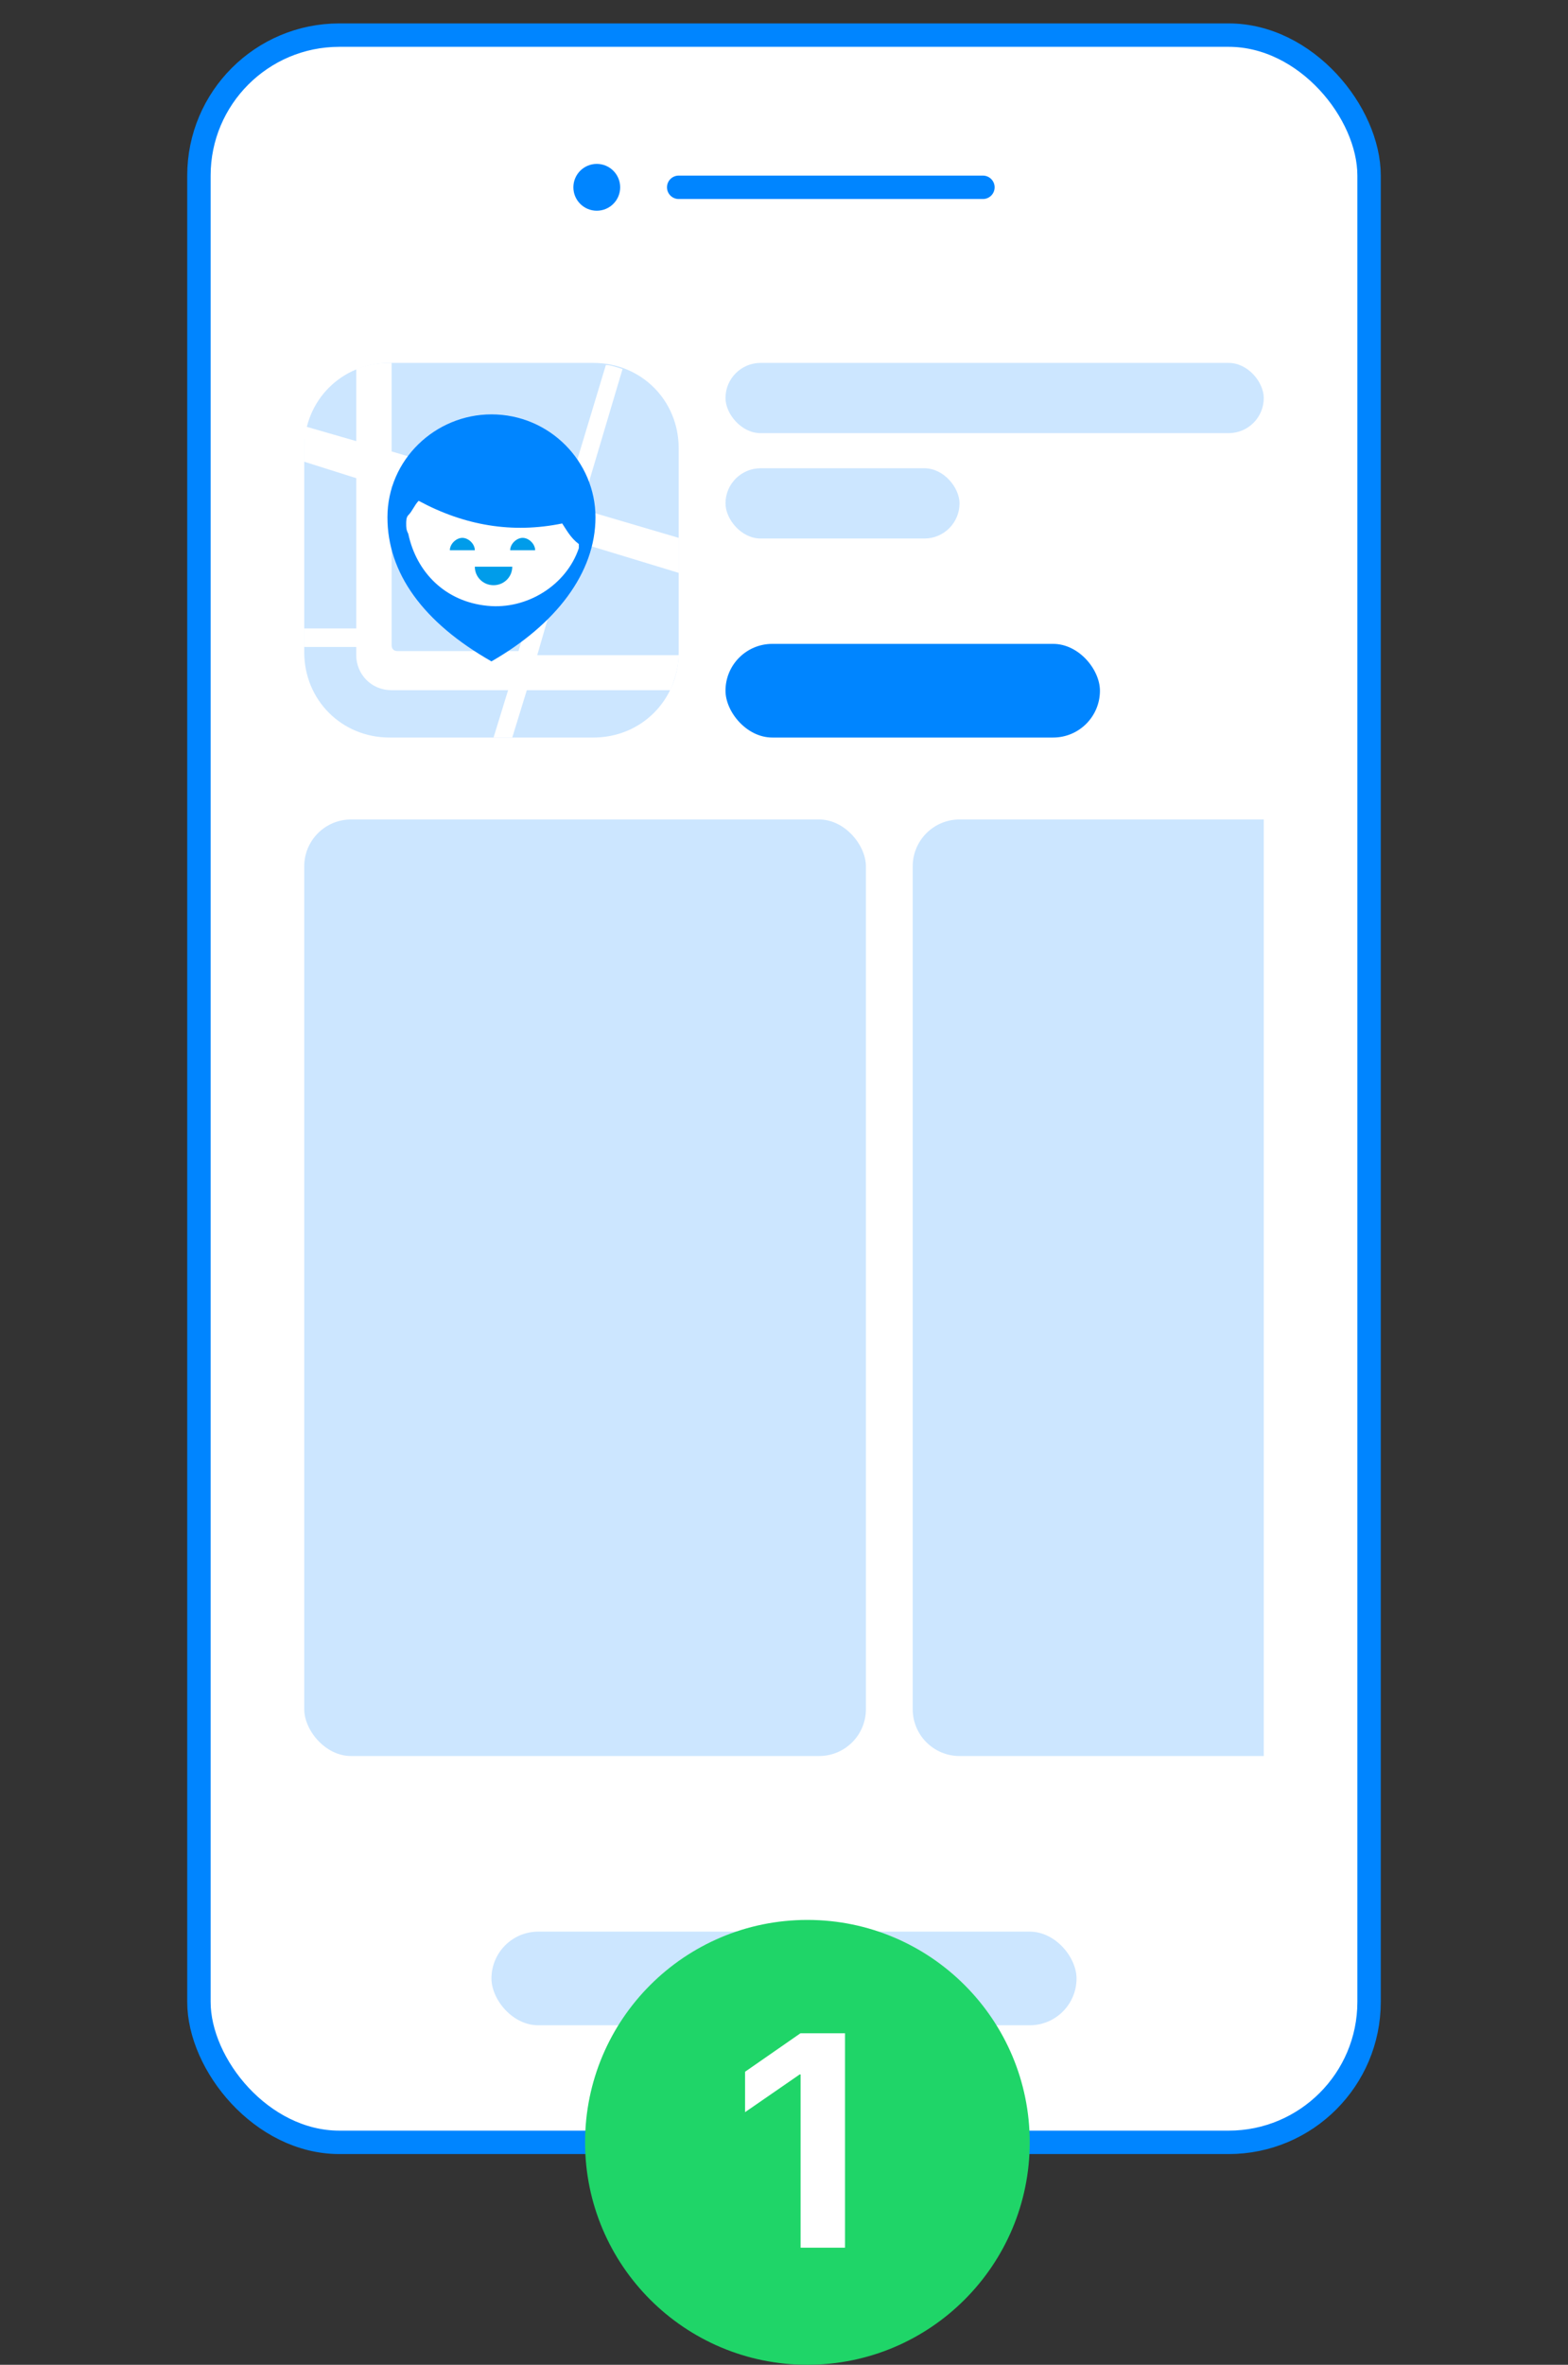 <?xml version="1.0" encoding="UTF-8"?> <svg xmlns="http://www.w3.org/2000/svg" width="134" height="202" viewBox="0 0 134 202" fill="none"><rect x="0" y="0" width="134" height="202" fill="#333333" stroke="none"/> <rect x="17" y="3" width="100" height="180" rx="12" fill="white" stroke="#0085FF" stroke-width="2" stroke-linecap="round" stroke-linejoin="round"></rect> <line x1="58" y1="16" x2="84" y2="16" stroke="#0085FF" stroke-width="2" stroke-miterlimit="10" stroke-linecap="round" stroke-linejoin="round"></line> <circle cx="51" cy="16" r="1" fill="#0085FF" stroke="#0085FF" stroke-width="2" stroke-miterlimit="10"></circle> <rect x="42" y="165" width="50" height="8" rx="4" fill="#0085FF" fill-opacity="0.2"></rect> <rect x="62" y="40" width="20" height="6" rx="3" fill="#0085FF" fill-opacity="0.2"></rect> <rect x="62" y="55" width="32" height="8" rx="4" fill="#0085FF"></rect> <rect x="62" y="31" width="46" height="6" rx="3" fill="#0085FF" fill-opacity="0.2"></rect> <path d="M50.711 63H33.289C29.2 63 26 59.8 26 55.711V38.289C26 34.2 29.2 31 33.289 31H50.711C54.8 31 58 34.2 58 38.289V55.711C58 59.8 54.8 63 50.711 63Z" fill="#0085FF" fill-opacity="0.2"></path> <path d="M48.756 46.121L58 48.934V45.945L49.644 43.483L53.2 31.527C52.667 31.352 52.133 31.176 51.778 31.176L48.222 42.956L33.467 38.56V31H33.289C32.222 31 31.333 31.176 30.444 31.527V37.681L26.178 36.45C26 36.978 26 37.681 26 38.385V39.44L30.444 40.846V53.681H26V55.264H30.444V55.967C30.444 57.549 31.689 58.956 33.467 58.956H43.422L42.178 63H43.778L45.022 58.956H57.289C57.644 58.077 58 57.022 58 55.967H45.911L48.756 46.121ZM44.311 55.615H34C33.644 55.615 33.467 55.44 33.467 55.088V41.55L47.333 45.593L44.311 55.615Z" fill="white"></path> <path d="M50.889 44.187C50.889 39.44 46.978 35.396 42 35.396C37.2 35.396 33.111 39.264 33.111 44.187C33.111 48.934 36.134 53.154 42 56.495C47.511 53.33 50.889 48.934 50.889 44.187Z" fill="#0085FF"></path> <path d="M48.045 44.714C43.778 45.593 39.689 44.89 35.778 42.78C35.423 43.132 35.245 43.659 34.889 44.011C34.712 44.187 34.712 44.538 34.712 44.714C34.712 45.066 34.712 45.242 34.889 45.593C35.6 48.934 38.089 51.396 41.645 51.747C45.023 52.099 48.401 49.989 49.467 46.824C49.467 46.648 49.467 46.648 49.467 46.473C48.756 45.945 48.401 45.242 48.045 44.714Z" fill="white"></path> <path d="M39.512 48.055C40.045 48.055 40.578 47.528 40.578 47C40.578 46.472 40.045 45.945 39.512 45.945C38.978 45.945 38.445 46.472 38.445 47C38.267 47.703 38.8 48.055 39.512 48.055Z" fill="#009CEA"></path> <path d="M44.667 48.055C45.2 48.055 45.733 47.528 45.733 47C45.733 46.472 45.2 45.945 44.667 45.945C44.133 45.945 43.6 46.472 43.6 47C43.6 47.703 44.133 48.055 44.667 48.055Z" fill="#009CEA"></path> <path d="M46.445 47H37.201V48.934H46.445V47Z" fill="white"></path> <path d="M42 48.407H40.578C40.578 49.286 41.289 49.989 42.178 49.989C43.067 49.989 43.778 49.286 43.778 48.407H42Z" fill="#009CEA"></path> <rect x="26" y="70" width="48" height="80" rx="4" fill="#0085FF" fill-opacity="0.2"></rect> <path d="M78 74C78 71.791 79.791 70 82 70H108V150H82C79.791 150 78 148.209 78 146V74Z" fill="#0085FF" fill-opacity="0.2"></path> <circle cx="69" cy="183" r="19" fill="#1FD568"></circle> <path d="M68.419 192H72.215V173.681H68.407L63.672 176.969V180.422L68.343 177.197H68.419V192Z" fill="white"></path> </svg> 